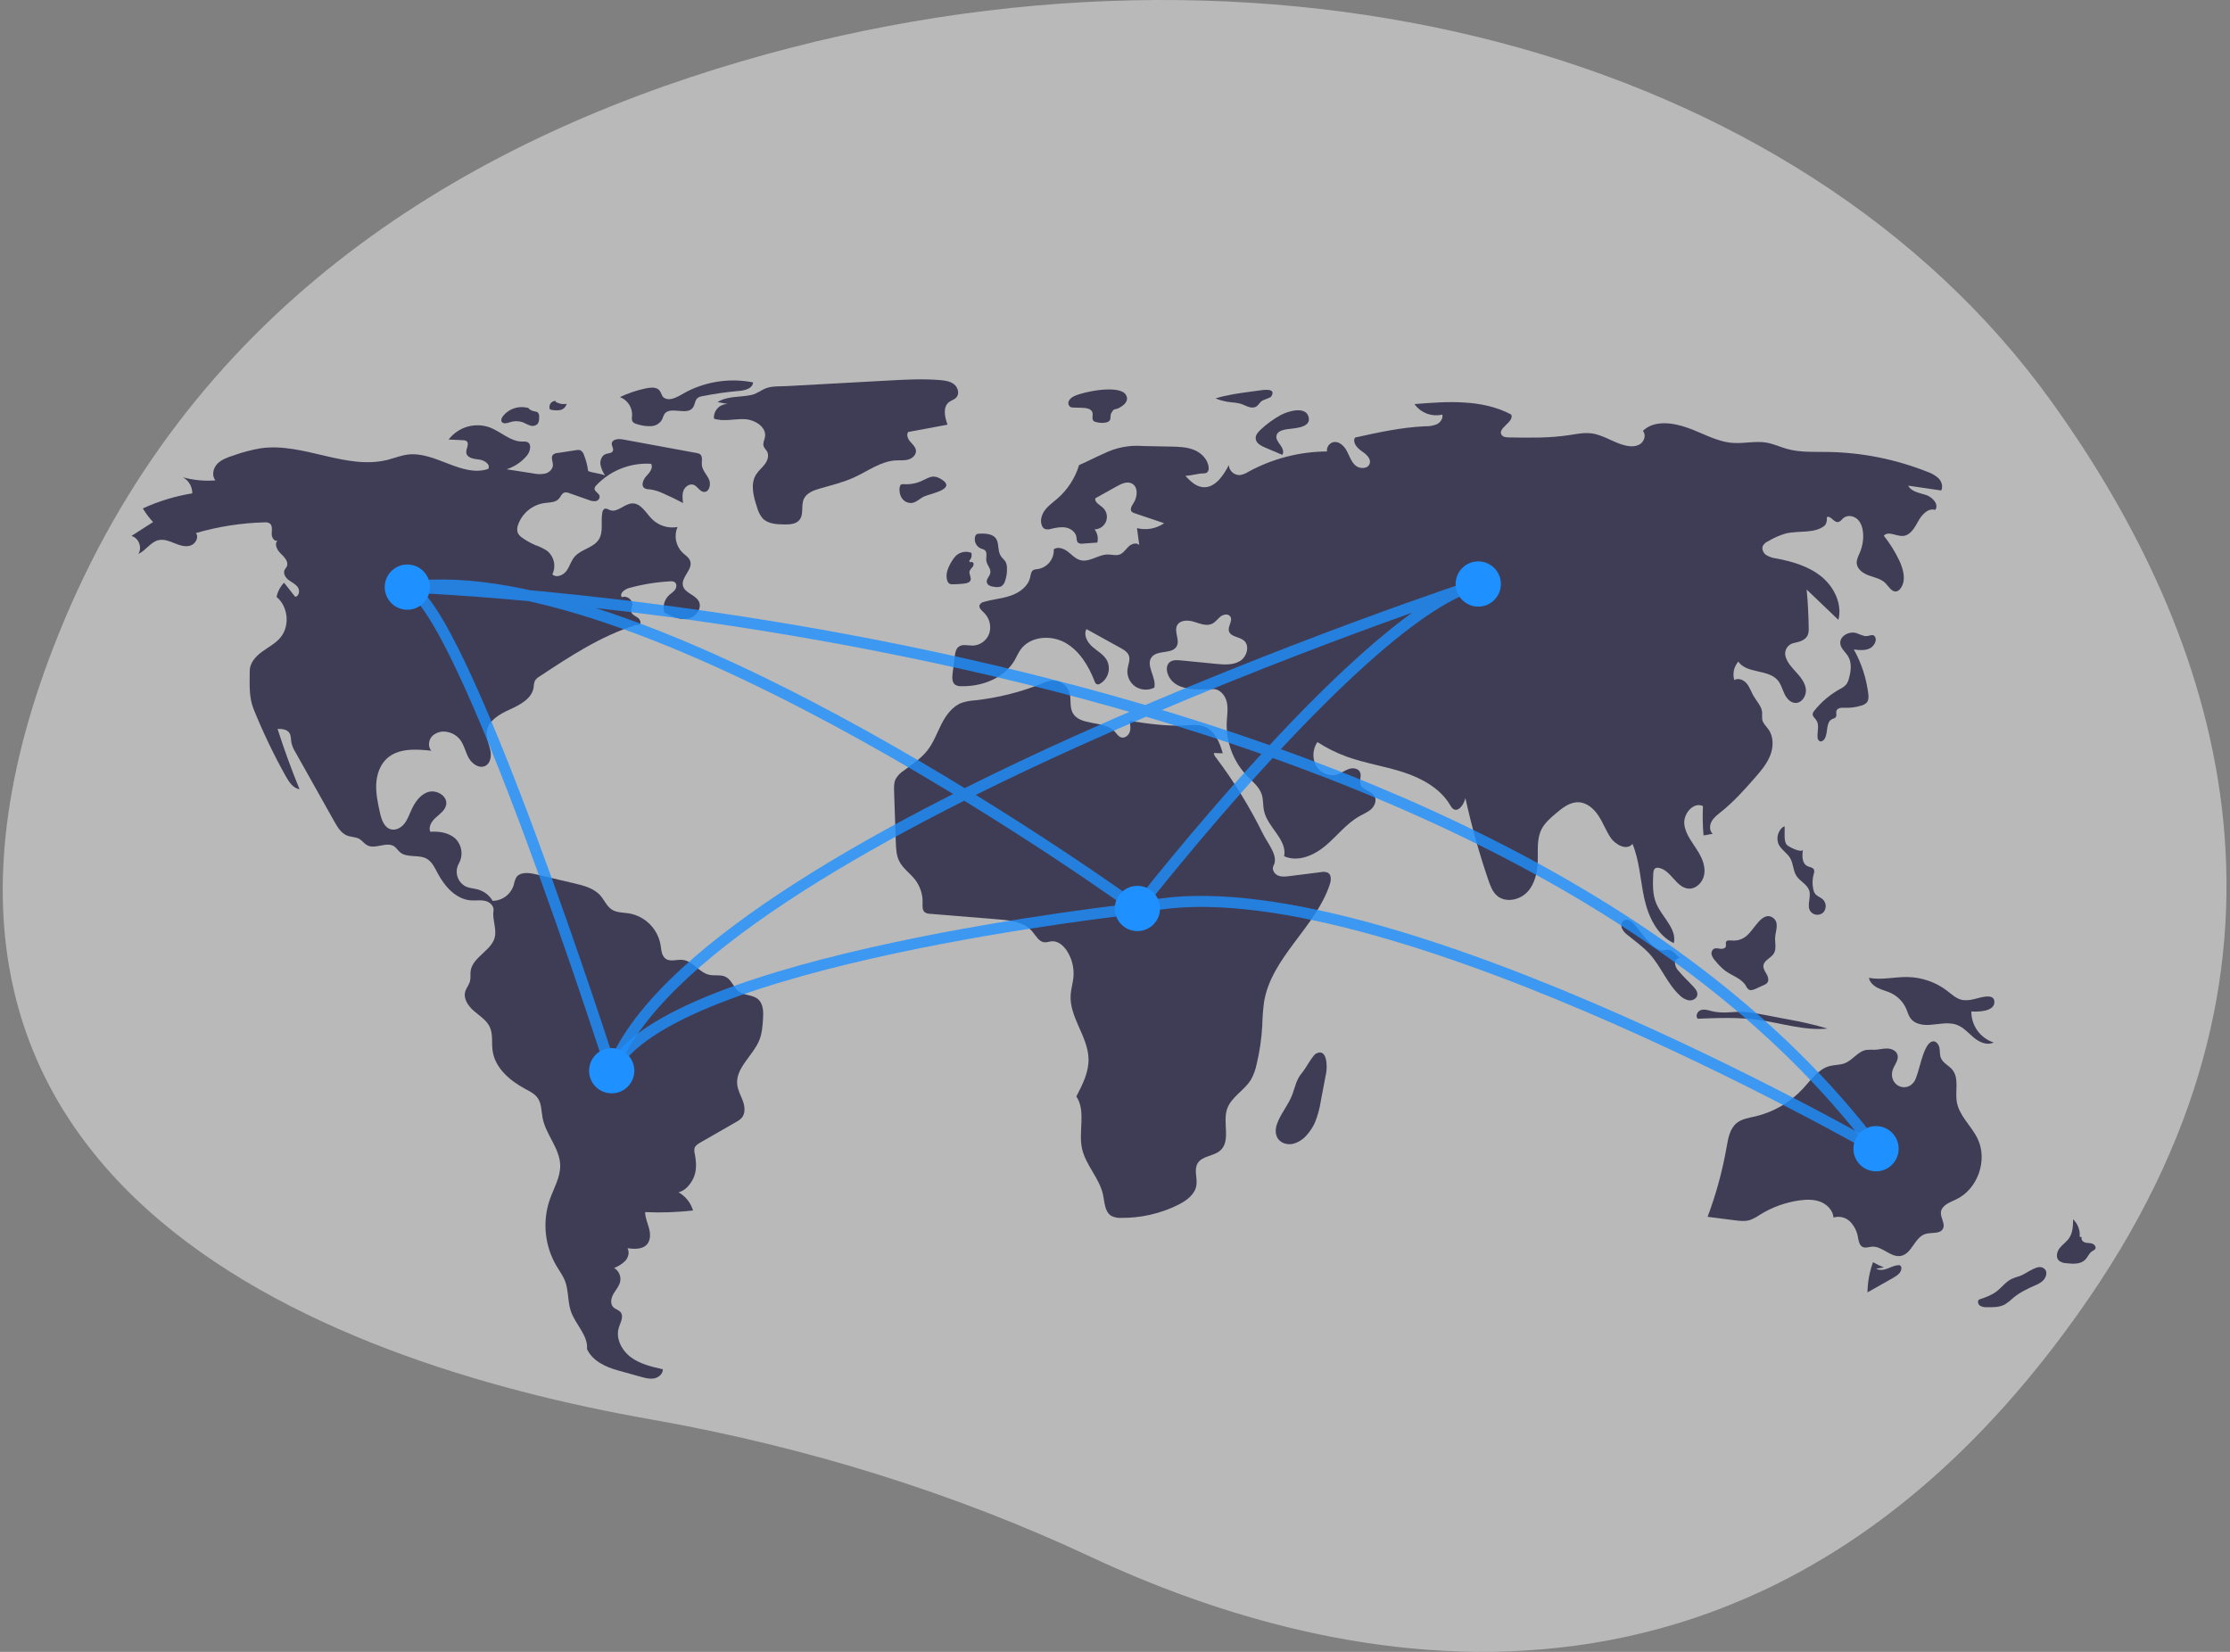 <svg width="405" height="300" viewBox="0 0 405 300" fill="none" xmlns="http://www.w3.org/2000/svg">
<rect x="0" y="0" width="405" height="300" fill="#808080" stroke="none"/>
<g clip-path="url(#clip0)">
<path d="M372.569 72.924C326.73 9.138 229.899 -16.736 134.668 11.131C84.323 25.863 35.78 55.383 11.724 112.541C-31.28 214.717 59.012 247.35 118.052 257.751C146.601 262.78 173.489 271.228 198.06 282.729C242.265 303.422 320.51 321.757 379.513 235.564C422.278 173.09 403.101 115.412 372.569 72.924Z" fill="#F2F2F2" fill-opacity="0.5"/>
<path d="M106.813 85.544C106.685 84.53 106.425 83.537 106.042 82.59C105.993 82.411 105.907 82.244 105.79 82.1C105.673 81.956 105.527 81.838 105.362 81.753C105.141 81.696 104.91 81.693 104.687 81.746L101.225 82.275C100.935 82.289 100.658 82.396 100.435 82.582C99.984 83.057 100.428 83.82 100.414 84.475C100.399 85.21 99.745 85.808 99.036 86.005C98.313 86.151 97.566 86.142 96.846 85.978L92.005 85.226C93.431 84.77 94.7 83.923 95.668 82.781C96.305 82.027 96.644 80.618 95.723 80.26C95.449 80.185 95.164 80.162 94.882 80.193C92.688 80.21 90.962 78.378 88.909 77.607C87.594 77.145 86.168 77.111 84.833 77.509C83.498 77.907 82.323 78.716 81.476 79.823L84.055 79.947C84.297 79.934 84.538 79.998 84.742 80.13C85.307 80.595 84.604 81.487 84.684 82.214C84.787 83.159 86.042 83.36 86.987 83.456C87.933 83.551 89.133 84.32 88.678 85.154C83.925 86.791 79.088 81.954 74.097 82.549C72.834 82.7 71.641 83.197 70.407 83.509C62.873 85.415 55.083 80.329 47.386 81.406C45.675 81.698 43.993 82.141 42.361 82.731C41.313 83.075 40.221 83.447 39.46 84.245C38.699 85.042 38.409 86.406 39.13 87.241C37.142 87.404 35.142 87.214 33.221 86.679C33.74 86.968 34.172 87.391 34.472 87.904C34.771 88.418 34.927 89.002 34.923 89.597C31.819 90.103 28.798 91.024 25.941 92.335C26.474 93.222 27.097 94.052 27.8 94.812L23.871 97.336C25.198 97.67 25.885 99.48 25.113 100.61C26.489 99.998 27.342 98.414 28.814 98.093C29.778 97.883 30.759 98.277 31.673 98.648C32.588 99.018 33.593 99.377 34.54 99.099C35.487 98.821 36.185 97.594 35.584 96.811C39.631 95.631 43.813 94.977 48.027 94.867C48.352 94.826 48.682 94.889 48.97 95.046C49.518 95.427 49.374 96.249 49.344 96.916C49.315 97.583 49.835 98.46 50.431 98.159C49.73 98.767 50.329 99.912 51.002 100.552C51.675 101.191 52.486 102.074 52.074 102.906C51.967 103.123 51.784 103.297 51.681 103.516C51.375 104.162 51.86 104.916 52.432 105.346C53.004 105.775 53.705 106.075 54.102 106.67C54.499 107.265 54.319 108.306 53.608 108.389L51.589 105.825C50.899 106.541 50.426 107.437 50.225 108.41C52.366 110.16 52.688 113.723 50.896 115.829C49.98 116.905 48.677 117.559 47.54 118.398C46.403 119.238 45.351 120.433 45.354 121.846C45.359 124.288 45.16 126.556 46.075 128.82C47.762 132.994 49.709 137.058 51.907 140.987C52.483 142.019 53.229 143.15 54.398 143.328C52.921 139.732 51.591 136.08 50.409 132.372C51.179 132.375 52.069 132.436 52.52 133.06C52.894 133.577 52.814 134.279 52.93 134.906C53.078 135.513 53.324 136.093 53.659 136.62L60.713 149.185C61.297 150.227 61.968 151.345 63.086 151.766C63.8 152.036 64.627 151.985 65.284 152.374C65.8 152.678 66.147 153.218 66.673 153.505C68.158 154.315 70.225 152.761 71.613 153.729C72.01 154.005 72.263 154.445 72.629 154.762C73.911 155.872 76.015 155.129 77.496 155.958C78.45 156.492 78.944 157.56 79.453 158.527C80.728 160.951 82.791 163.326 85.523 163.519C86.381 163.58 87.257 163.417 88.096 163.608C88.935 163.799 89.761 164.531 89.626 165.381C89.395 166.838 90.115 168.433 89.922 169.895C89.57 172.558 85.792 173.729 85.467 176.396C85.396 176.98 85.507 177.582 85.368 178.154C85.198 178.854 84.672 179.425 84.485 180.121C84.131 181.441 85.076 182.754 86.115 183.642C87.153 184.529 88.392 185.295 88.96 186.537C89.56 187.851 89.265 189.383 89.46 190.813C89.886 193.937 92.584 196.253 95.361 197.746C96.207 198.201 97.115 198.641 97.663 199.43C98.378 200.46 98.306 201.818 98.545 203.049C99.129 206.063 101.667 208.547 101.739 211.617C101.79 213.798 100.577 215.778 99.853 217.836C99.174 219.809 98.928 221.904 99.132 223.98C99.337 226.056 99.987 228.064 101.037 229.866C101.579 230.781 102.228 231.643 102.611 232.636C103.295 234.406 103.073 236.418 103.704 238.208C104.538 240.575 106.829 242.53 106.61 245.029C107.65 247.19 109.948 248.251 112.258 248.894L116.398 250.047C117.191 250.267 118.019 250.49 118.826 250.33C119.633 250.17 120.404 249.5 120.383 248.677C118.353 248.219 116.257 247.733 114.584 246.495C112.91 245.258 111.764 243.055 112.399 241.073C112.693 240.154 113.319 239.093 112.724 238.333C112.383 237.899 111.759 237.785 111.375 237.388C110.775 236.769 110.981 235.73 111.412 234.984C111.844 234.238 112.467 233.571 112.641 232.727C112.729 232.255 112.67 231.767 112.473 231.329C112.275 230.891 111.949 230.524 111.537 230.277C112.305 229.987 113.003 229.539 113.586 228.962C114.125 228.346 114.374 227.398 113.95 226.698C115.209 226.858 116.695 226.936 117.522 225.973C118.182 225.204 118.136 224.054 117.875 223.075C117.615 222.096 117.174 221.145 117.16 220.132C120.064 220.269 122.975 220.17 125.863 219.836C125.445 218.43 124.496 217.241 123.217 216.523C124.525 216.302 125.716 214.736 126.13 213.475C126.543 212.214 126.438 210.841 126.182 209.54C126.084 209.204 126.071 208.85 126.143 208.509C126.29 208.039 126.751 207.753 127.178 207.508L133.67 203.779C134.058 203.585 134.409 203.326 134.709 203.013C135.389 202.214 135.288 201.008 134.94 200.018C134.591 199.028 134.034 198.097 133.899 197.057C133.498 193.944 136.83 191.711 137.954 188.781C138.396 187.631 138.486 186.382 138.571 185.153C138.663 183.833 138.669 182.301 137.656 181.45C136.685 180.635 135.168 180.817 134.151 180.059C133.22 179.364 132.898 178.014 131.88 177.452C130.956 176.942 129.797 177.267 128.769 177.027C126.959 176.605 125.819 174.518 123.971 174.325C122.928 174.216 121.747 174.726 120.892 174.119C120.139 173.583 120.109 172.507 119.965 171.595C119.714 170.176 119.034 168.868 118.017 167.848C117 166.827 115.694 166.143 114.276 165.887C113.201 165.714 112.03 165.78 111.115 165.189C110.189 164.59 109.764 163.47 109.036 162.641C107.863 161.306 106.016 160.831 104.286 160.424L97.247 158.77C95.998 158.476 94.387 158.32 93.717 159.415C93.518 159.831 93.378 160.273 93.299 160.728C93.048 161.551 92.542 162.273 91.855 162.79C91.168 163.307 90.334 163.593 89.474 163.607C88.884 162.601 87.928 161.862 86.806 161.543C86.092 161.344 85.329 161.322 84.648 161.03C84.277 160.849 83.947 160.594 83.678 160.281C83.409 159.968 83.207 159.604 83.084 159.21C82.961 158.816 82.919 158.402 82.962 157.991C83.005 157.581 83.131 157.184 83.332 156.824C83.738 156.101 83.895 155.265 83.778 154.445C83.662 153.624 83.278 152.865 82.687 152.284C81.49 151.21 79.759 150.95 78.154 151.058C77.734 150.14 78.436 149.106 79.194 148.439C79.951 147.772 80.871 147.117 81.036 146.122C81.295 144.556 79.298 143.367 77.781 143.834C76.264 144.301 75.296 145.774 74.656 147.226C74.288 148.059 73.976 148.937 73.397 149.64C72.818 150.342 71.885 150.845 71.003 150.62C69.754 150.301 69.272 148.817 68.995 147.558C68.624 145.868 68.251 144.155 68.329 142.427C68.407 140.7 68.989 138.925 70.263 137.756C72.34 135.85 75.525 136.036 78.327 136.34C77.665 135.595 77.828 134.338 78.537 133.636C78.91 133.303 79.36 133.067 79.846 132.948C80.331 132.829 80.839 132.83 81.324 132.951C82.168 133.126 82.929 133.581 83.484 134.242C84.28 135.213 84.506 136.523 85.108 137.625C85.71 138.727 87.063 139.667 88.171 139.076C89.128 138.565 89.28 137.239 89.041 136.181C88.803 135.123 88.298 134.094 88.384 133.013C88.549 130.95 90.687 129.708 92.574 128.859C94.461 128.009 96.621 126.867 96.92 124.819C96.93 124.418 97.006 124.021 97.144 123.645C97.353 123.312 97.644 123.039 97.989 122.85C103.496 119.211 109.095 115.527 115.389 113.539C115.717 113.435 115.755 113.55 116.089 113.469C116.556 113.199 116.246 112.452 115.798 112.151C115.351 111.851 114.752 111.62 114.639 111.093C114.555 110.705 114.783 110.324 114.843 109.932C114.989 108.969 113.836 108.079 112.941 108.464C112.435 107.795 113.436 107.017 114.245 106.794C116.674 106.125 119.167 105.718 121.683 105.579C121.973 105.533 122.271 105.583 122.529 105.723C122.952 106.015 122.898 106.687 122.598 107.104C122.299 107.522 121.833 107.784 121.46 108.138C121.052 108.535 120.762 109.037 120.619 109.588C120.477 110.139 120.489 110.718 120.654 111.263C121.967 111.931 123.395 112.619 124.85 112.384C126.304 112.148 127.595 110.514 126.911 109.209C126.275 107.993 124.362 107.719 124.034 106.387C123.648 104.827 125.856 103.44 125.359 101.913C125.141 101.244 124.474 100.85 123.963 100.367C123.358 99.775 122.947 99.013 122.783 98.183C122.62 97.353 122.711 96.493 123.045 95.715C122.211 95.862 121.355 95.806 120.547 95.554C119.739 95.301 119.004 94.858 118.403 94.263C117.293 93.142 116.407 91.375 114.83 91.425C113.384 91.471 112.138 93.159 110.785 92.644C110.452 92.517 110.101 92.259 109.779 92.41C109.673 92.479 109.584 92.571 109.519 92.679C109.454 92.787 109.415 92.908 109.403 93.033C109.06 94.677 109.651 96.55 108.755 97.97C107.78 99.515 105.526 99.73 104.344 101.123C103.702 101.88 103.454 102.899 102.864 103.697C102.274 104.495 101.023 105.002 100.315 104.307C100.663 103.592 100.758 102.78 100.585 102.004C100.411 101.228 99.98 100.534 99.361 100.035C98.704 99.606 97.996 99.262 97.253 99.01C96.423 98.658 95.633 98.218 94.898 97.697C94.53 97.475 94.23 97.155 94.034 96.772C93.878 96.293 93.899 95.774 94.093 95.309C94.451 94.281 95.085 93.369 95.923 92.674C96.762 91.979 97.775 91.526 98.853 91.364C99.795 91.236 100.891 91.281 101.515 90.563C101.845 90.183 102.018 89.609 102.497 89.455C102.803 89.393 103.121 89.432 103.403 89.566L106.92 90.804C107.312 90.981 107.744 91.053 108.173 91.011C108.385 90.983 108.579 90.875 108.715 90.709C108.851 90.544 108.92 90.333 108.907 90.119C108.795 89.535 107.896 89.254 107.978 88.665C108.024 88.475 108.126 88.302 108.272 88.171C109.541 86.82 111.093 85.766 112.817 85.086C114.541 84.405 116.394 84.114 118.244 84.233C118.688 84.962 117.986 85.825 117.402 86.447C116.818 87.07 116.348 88.182 117.055 88.661C117.344 88.808 117.666 88.881 117.991 88.872C118.857 88.989 119.698 89.244 120.483 89.628C121.699 90.156 122.89 90.735 124.059 91.363C123.956 90.593 123.857 89.781 124.149 89.061C124.441 88.34 125.271 87.775 125.996 88.056C126.695 88.326 127.053 89.251 127.798 89.336C128.791 89.449 129.182 87.982 128.768 87.073C128.353 86.164 127.532 85.403 127.463 84.406C127.417 83.733 127.673 82.899 127.136 82.491C126.945 82.369 126.728 82.293 126.502 82.269L113.086 79.8C112.29 79.654 111.139 79.766 111.103 80.575C111.084 81.027 111.487 81.474 111.308 81.889C111.118 82.333 110.491 82.292 110.035 82.449C109.327 82.692 108.971 83.533 109.039 84.279C109.164 85.02 109.451 85.724 109.88 86.341C109.007 85.976 107.686 85.909 106.813 85.544Z" fill="#3F3D56"/>
<path d="M96.109 74.156C95.263 73.876 94.351 73.863 93.498 74.118C92.644 74.374 91.89 74.886 91.337 75.585C91.116 75.876 90.93 76.277 91.115 76.591C91.38 77.043 92.056 76.865 92.554 76.703C93.286 76.442 94.083 76.423 94.827 76.649C95.294 76.809 95.713 77.093 96.182 77.248C96.411 77.343 96.661 77.375 96.907 77.339C97.152 77.303 97.383 77.201 97.575 77.044C97.897 76.716 97.917 76.204 97.918 75.744C97.94 75.59 97.928 75.433 97.882 75.284C97.835 75.135 97.757 74.999 97.651 74.884C97.463 74.775 97.252 74.713 97.035 74.702C96.549 74.612 96.109 74.355 95.793 73.976" fill="#3F3D56"/>
<path d="M100.946 72.809C100.757 72.799 100.568 72.837 100.398 72.921C100.228 73.004 100.082 73.131 99.975 73.287C99.868 73.443 99.802 73.625 99.785 73.813C99.768 74.002 99.8 74.192 99.878 74.365C100.459 74.524 101.067 74.563 101.664 74.482C101.962 74.435 102.239 74.302 102.461 74.098C102.683 73.895 102.84 73.63 102.912 73.337C102.209 73.465 101.484 73.326 100.877 72.949" fill="#3F3D56"/>
<path d="M117.176 70.559C115.594 70.896 114.056 71.418 112.596 72.115C113.285 72.38 113.87 72.858 114.265 73.481C114.661 74.103 114.846 74.836 114.794 75.571C114.732 75.853 114.739 76.147 114.815 76.426C114.983 76.833 115.47 76.986 115.899 77.091C116.669 77.325 117.473 77.428 118.277 77.394C118.679 77.373 119.069 77.252 119.413 77.042C119.757 76.832 120.043 76.54 120.245 76.192C120.361 75.861 120.498 75.538 120.654 75.224C121.681 73.66 124.732 75.551 125.835 74.04C126.223 73.507 126.188 72.705 126.694 72.283C126.956 72.1 127.26 71.984 127.578 71.946C129.795 71.506 132.035 71.187 134.288 70.991C135.355 70.898 136.746 70.515 136.755 69.443C132.735 68.654 128.567 69.215 124.899 71.038C123.577 71.7 121.829 73.093 120.556 72.215C120.079 71.887 120.103 71.002 119.447 70.632C118.776 70.254 117.888 70.408 117.176 70.559Z" fill="#3F3D56"/>
<path d="M130.322 73.018L132.209 73.38C131.862 73.365 131.515 73.424 131.192 73.553C130.87 73.682 130.578 73.879 130.337 74.13C130.096 74.38 129.912 74.68 129.796 75.007C129.68 75.335 129.635 75.684 129.665 76.03C131.432 76.621 133.358 76.046 135.22 76.125C137.081 76.203 139.247 77.533 138.929 79.369C138.833 79.924 138.512 80.478 138.679 81.016C138.796 81.394 139.129 81.661 139.316 82.008C139.707 82.732 139.395 83.648 138.901 84.306C138.407 84.964 137.743 85.489 137.309 86.188C136.231 87.927 136.844 90.175 137.486 92.118C137.672 92.852 138.015 93.537 138.491 94.126C139.443 95.138 140.994 95.226 142.383 95.246C143.394 95.261 144.552 95.211 145.192 94.428C146.026 93.405 145.443 91.809 145.992 90.609C146.491 89.519 147.763 89.051 148.915 88.72C151.026 88.112 153.177 87.596 155.172 86.678C157.65 85.538 159.966 83.762 162.689 83.615C163.453 83.574 164.236 83.664 164.972 83.455C165.708 83.246 166.407 82.609 166.352 81.846C166.304 81.194 165.752 80.715 165.321 80.224C164.89 79.732 164.552 78.976 164.948 78.456L172.086 77.123C171.58 75.744 171.186 73.928 172.349 73.03C172.768 72.706 173.33 72.577 173.687 72.185C174.296 71.518 173.99 70.369 173.287 69.801C172.584 69.234 171.634 69.102 170.734 69.027C167.604 68.767 164.456 68.939 161.32 69.111C155.189 69.447 149.059 69.783 142.929 70.119C141.695 70.186 140.27 70.083 139.138 70.504C138.18 70.861 137.498 71.515 136.402 71.745C134.379 72.169 132.153 71.882 130.322 73.018Z" fill="#3F3D56"/>
<path d="M164.127 87.933C163.935 87.903 163.738 87.947 163.578 88.058C163.472 88.174 163.409 88.324 163.399 88.481C163.277 89.176 163.422 89.891 163.805 90.483C164 90.774 164.27 91.007 164.585 91.158C164.901 91.309 165.251 91.373 165.6 91.344C166.449 91.235 167.075 90.51 167.857 90.156C169.061 89.612 174.173 88.763 170.637 86.852C169.418 86.194 168.63 86.775 167.669 87.209C166.576 87.768 165.352 88.018 164.127 87.933Z" fill="#3F3D56"/>
<path d="M195.105 71.939C194.692 72.108 194.347 72.409 194.123 72.794C194.019 72.99 193.995 73.218 194.056 73.431C194.116 73.644 194.256 73.826 194.446 73.939C194.6 73.995 194.764 74.021 194.928 74.016L196.607 74.066C197.321 74.087 198.212 74.239 198.403 74.926C198.546 75.437 198.227 76.093 198.612 76.458C198.776 76.585 198.975 76.663 199.183 76.68C199.736 76.823 200.314 76.841 200.875 76.735C202.097 76.407 201.455 75.662 201.839 74.998C202.428 73.982 202.326 74.597 203.364 74.014C204.13 73.584 205.12 72.804 204.48 71.708C203.368 69.802 196.746 71.12 195.105 71.939Z" fill="#3F3D56"/>
<path d="M228.249 70.981L227.274 71.111C225.075 71.404 222.864 71.701 220.746 72.361C221.663 72.723 222.624 72.959 223.605 73.062C224.145 73.089 224.681 73.165 225.206 73.29C226.142 73.569 227.084 74.288 227.988 73.919C228.548 73.691 228.731 73.107 229.195 72.798C229.516 72.585 230.731 72.239 230.867 72.024C231.966 70.282 229.093 70.868 228.249 70.981Z" fill="#3F3D56"/>
<path d="M232.531 75.413C231.228 76.141 230.02 77.026 228.932 78.048C228.474 78.478 228.006 79.014 228.048 79.641C228.103 80.475 228.991 80.959 229.761 81.285L232.878 82.605C233.256 82.072 232.91 81.336 232.519 80.812C232.128 80.288 231.664 79.682 231.837 79.052C232.034 78.333 232.911 78.088 233.646 77.964C234.844 77.762 238.076 77.778 237.688 75.847C237.23 73.572 233.733 74.74 232.531 75.413Z" fill="#3F3D56"/>
<path d="M231.904 204.175C231.607 205.034 231.579 206.046 232.092 206.796C232.668 207.638 233.821 207.952 234.818 207.738C235.811 207.474 236.697 206.905 237.349 206.111C237.946 205.446 238.437 204.693 238.805 203.878C239.319 202.609 239.681 201.284 239.884 199.93L240.852 194.849C241.068 193.713 241.06 190.231 238.972 191.366C238.402 191.675 237.082 194.122 236.484 194.816C235.407 196.067 235.265 197.28 234.698 198.795C233.988 200.693 232.56 202.274 231.904 204.175Z" fill="#3F3D56"/>
<path d="M342.149 230.178C341.466 229.912 340.803 229.596 340.166 229.234C339.527 230.992 339.187 232.844 339.16 234.714L343.834 232.07C344.537 231.672 345.334 231.119 345.319 230.311C345.325 230.211 345.305 230.112 345.259 230.023C345.214 229.934 345.145 229.859 345.06 229.805C344.957 229.764 344.844 229.75 344.733 229.767C344.04 229.825 343.408 230.166 342.754 230.403C342.1 230.64 341.336 230.765 340.736 230.413" fill="#3F3D56"/>
<path d="M366.804 231.749C366.291 231.888 365.79 232.068 365.305 232.286C364.232 232.832 363.503 233.869 362.538 234.587C361.614 235.275 360.502 235.653 359.411 236.02C359.09 236.304 359.237 236.875 359.586 237.125C359.961 237.338 360.39 237.434 360.82 237.402C361.954 237.427 363.149 237.438 364.142 236.89C364.702 236.527 365.225 236.112 365.706 235.649C366.867 234.68 368.262 234.041 369.642 233.423C370.144 233.234 370.609 232.956 371.014 232.603C371.881 231.748 371.942 230.43 370.692 230.139C369.681 229.904 367.766 231.437 366.804 231.749Z" fill="#3F3D56"/>
<path d="M377.697 224.633C377.753 224.045 377.675 223.452 377.469 222.898C377.262 222.345 376.932 221.846 376.504 221.438C376.492 222.615 376.456 223.868 375.794 224.841C375.323 225.534 374.583 226.003 374.067 226.663C373.55 227.323 373.321 228.37 373.927 228.949C374.314 229.244 374.786 229.406 375.273 229.413C376.479 229.555 377.875 229.634 378.721 228.762C379.182 228.287 379.407 227.582 379.97 227.233C380.18 227.145 380.367 227.011 380.518 226.841C380.751 226.471 380.381 225.984 379.965 225.851C379.549 225.717 379.091 225.78 378.673 225.654C378.255 225.527 377.872 225.057 378.086 224.677" fill="#3F3D56"/>
<path d="M358.336 181.496C357.704 181.65 357.048 181.689 356.402 181.61C355.328 181.413 354.492 180.604 353.625 179.94C351.565 178.371 349.06 177.496 346.47 177.44C344.115 177.396 341.737 178.034 339.424 177.589C339.575 178.429 340.294 179.06 341.062 179.435C341.829 179.809 342.676 179.998 343.448 180.365C344.683 180.959 345.663 181.978 346.207 183.236C346.456 183.816 346.612 184.447 346.988 184.953C347.757 185.988 349.215 186.215 350.502 186.13C352.179 186.02 353.931 185.538 355.491 186.163C356.685 186.641 357.54 187.686 358.536 188.498C359.533 189.31 360.937 189.913 362.082 189.327C360.893 188.942 359.858 188.188 359.128 187.173C358.399 186.158 358.013 184.937 358.026 183.688C359.149 183.791 362.382 183.751 362.208 181.844C362.06 180.227 359.3 181.322 358.336 181.496Z" fill="#3F3D56"/>
<path d="M343.651 194.649C343.85 193.555 344.94 192.59 344.601 191.532C344.366 190.8 343.518 190.439 342.749 190.421C341.981 190.403 341.226 190.632 340.458 190.653C339.958 190.627 339.457 190.634 338.958 190.675C337.433 190.925 336.493 192.524 335.056 193.092C334.182 193.437 333.201 193.371 332.292 193.61C330.229 194.153 328.924 196.102 327.482 197.674C325.152 200.202 322.116 201.972 318.769 202.755C317.596 203.026 316.335 203.2 315.403 203.962C314.168 204.971 313.864 206.7 313.589 208.271C312.83 212.608 311.671 216.865 310.125 220.988L315.023 221.614C315.955 221.733 316.919 221.849 317.817 221.573C318.469 221.327 319.086 220.998 319.654 220.594C321.836 219.24 324.278 218.359 326.821 218.007C328.104 217.831 329.449 217.799 330.653 218.276C331.856 218.753 332.889 219.834 332.99 221.125C333.51 220.963 334.065 220.945 334.595 221.074C335.125 221.203 335.609 221.473 335.997 221.856C336.765 222.638 337.267 223.64 337.433 224.723C337.562 225.393 337.692 226.196 338.313 226.477C338.821 226.706 339.403 226.459 339.958 226.415C341.841 226.264 343.404 228.46 345.255 228.082C347.24 227.676 347.727 224.703 349.664 224.108C350.776 223.766 352.336 224.181 352.869 223.147C353.339 222.235 352.402 221.182 352.498 220.161C352.617 218.904 354.101 218.37 355.244 217.834C359.186 215.984 361.056 210.679 359.146 206.766C358.014 204.447 355.788 202.622 355.376 200.076C355.06 198.116 355.832 195.831 354.583 194.289C353.948 193.504 352.871 193.071 352.493 192.135C352.255 191.545 352.351 190.877 352.223 190.254C352.095 189.632 351.552 188.98 350.937 189.142C349.152 189.61 348.583 195.123 347.627 196.462C346.175 198.498 343.194 197.157 343.651 194.649Z" fill="#3F3D56"/>
<path d="M310.667 183.579C310.057 183.408 309.391 183.24 308.807 183.484C308.222 183.728 307.881 184.586 308.35 185.012C312.019 184.869 315.71 184.727 319.348 185.225C323.539 185.799 327.687 187.221 331.896 186.803C329.492 186.094 327.047 185.526 324.576 185.104L320.455 184.317C319.349 184.086 318.232 183.913 317.109 183.8C314.758 183.606 312.978 184.227 310.667 183.579Z" fill="#3F3D56"/>
<path d="M314.34 170.801C314.035 170.776 313.658 170.754 313.5 171.016C313.35 171.266 313.522 171.597 313.441 171.877C313.33 172.261 312.828 172.358 312.433 172.306C312.037 172.254 311.61 172.129 311.259 172.32C311.082 172.441 310.948 172.617 310.879 172.821C310.809 173.024 310.808 173.245 310.875 173.45C311.018 173.856 311.25 174.225 311.553 174.531C312.071 175.184 312.662 175.776 313.313 176.297C314.574 177.227 316.282 177.676 317.076 179.027C317.189 179.289 317.361 179.521 317.579 179.703C317.96 179.945 318.458 179.761 318.868 179.574L320.307 178.916C320.566 178.823 320.798 178.666 320.98 178.459C321.308 178.013 321.106 177.379 320.831 176.898C320.555 176.417 320.201 175.92 320.261 175.369C320.366 174.387 321.629 174.011 322.148 173.171C322.672 172.324 322.331 171.232 322.392 170.238C322.462 169.076 323.193 167.563 322.017 166.695C321.019 165.957 320.064 166.639 319.347 167.454C317.835 169.172 317.119 171.034 314.34 170.801Z" fill="#3F3D56"/>
<path d="M323.074 153.432C323.565 154.373 324.589 154.934 325.125 155.85C325.705 156.843 325.639 158.126 326.269 159.088C326.915 160.075 328.216 160.6 328.578 161.723C328.974 162.949 328.076 164.439 328.792 165.51C328.925 165.685 329.094 165.831 329.286 165.937C329.479 166.044 329.692 166.109 329.911 166.13C330.13 166.15 330.351 166.124 330.56 166.054C330.769 165.985 330.961 165.872 331.124 165.724C331.426 165.396 331.587 164.962 331.574 164.517C331.561 164.071 331.374 163.648 331.054 163.338C330.63 162.951 330.021 162.784 329.668 162.333C329.483 162.073 329.361 161.774 329.309 161.459C329.116 160.551 329.147 159.61 329.399 158.717C329.493 158.49 329.517 158.24 329.468 157.999C329.308 157.536 328.681 157.504 328.242 157.289C327.242 156.801 327.267 155.391 327.441 154.293C327.325 155.024 324.721 153.78 324.448 153.366C323.906 152.543 324.201 150.956 324.094 150.047C322.924 150.611 322.473 152.282 323.074 153.432Z" fill="#3F3D56"/>
<path d="M296.837 167.904C296.356 167.366 295.632 166.803 294.988 167.127C294.496 167.375 294.361 168.055 294.553 168.571C294.788 169.072 295.15 169.503 295.602 169.821C296.945 170.929 298.391 171.928 299.563 173.216C301.659 175.52 302.77 178.629 305.05 180.752C305.509 181.244 306.116 181.572 306.778 181.687C307.443 181.749 308.189 181.323 308.265 180.661C308.328 180.115 307.947 179.626 307.575 179.221C306.69 178.258 305.72 177.371 304.884 176.364C304.497 175.978 304.255 175.471 304.196 174.927C304.191 174.385 304.686 173.818 305.211 173.952C304.572 173.789 304.098 172.725 303.161 172.525C302.377 172.358 302.188 172.843 301.256 172.443C299.477 171.68 298.082 169.298 296.837 167.904Z" fill="#3F3D56"/>
<path d="M338.621 115.508C338.111 115.357 337.61 115.177 337.119 114.972C335.799 114.575 334.052 115.546 334.228 116.913C334.345 117.821 335.19 118.434 335.657 119.222C336.349 120.39 336.165 121.873 335.801 123.181C335.712 123.586 335.542 123.969 335.301 124.308C334.965 124.665 334.564 124.954 334.118 125.159C332.335 126.159 330.763 127.495 329.488 129.093C329.349 129.24 329.253 129.422 329.208 129.62C329.145 130.081 329.609 130.418 329.872 130.803C330.454 131.658 330.033 132.809 330.091 133.842C330.082 133.988 330.11 134.134 330.174 134.266C330.237 134.398 330.333 134.512 330.453 134.596C330.804 134.775 331.22 134.471 331.411 134.127C332.042 132.982 331.566 131.145 332.752 130.593C332.976 130.488 333.248 130.444 333.397 130.247C333.635 129.935 333.406 129.472 333.526 129.099C333.706 128.538 334.473 128.513 335.062 128.538C336.076 128.58 337.089 128.445 338.056 128.139C338.436 128.049 338.78 127.849 339.048 127.565C339.402 127.123 339.371 126.494 339.3 125.932C338.945 123.129 338.057 120.421 336.684 117.952C337.725 118.085 338.858 118.2 339.757 117.657C340.26 117.353 340.863 116.445 340.613 115.826C340.219 114.849 339.506 115.672 338.621 115.508Z" fill="#3F3D56"/>
<path d="M205.149 130.922C205.274 131.591 205.396 132.294 205.177 132.938C204.958 133.581 204.269 134.119 203.619 133.922C203.114 133.769 202.822 133.261 202.464 132.874C200.47 130.722 195.972 131.968 194.741 129.305C194.238 128.218 194.579 126.916 194.237 125.769C194.02 125.106 193.59 124.534 193.013 124.142C192.436 123.75 191.746 123.561 191.05 123.604C190.415 123.696 189.797 123.88 189.215 124.152C185.322 125.711 181.234 126.734 177.064 127.191C176.272 127.239 175.488 127.382 174.729 127.616C173.017 128.236 171.847 129.824 171.015 131.443C170.182 133.063 169.568 134.816 168.452 136.255C167.279 137.768 165.635 138.827 164.102 139.972C163.511 140.353 163.019 140.868 162.667 141.476C162.334 142.159 162.353 142.952 162.379 143.711L162.692 152.925C162.732 154.11 162.783 155.338 163.313 156.398C163.976 157.723 165.284 158.59 166.192 159.76C167.118 160.963 167.601 162.448 167.558 163.965C167.539 164.575 167.478 165.297 167.953 165.68C168.242 165.867 168.58 165.964 168.925 165.959L181.389 166.979C183.581 167.159 186.011 167.454 187.442 169.124C188.118 169.912 188.661 171.046 189.695 171.131C190.139 171.167 190.571 170.985 191.015 170.95C192.135 170.861 193.119 171.711 193.74 172.647C194.68 174.075 195.107 175.779 194.95 177.481C194.848 178.549 194.517 179.587 194.445 180.658C194.174 184.731 197.627 188.27 197.694 192.353C197.733 194.754 196.594 196.997 195.482 199.126C197.276 201.843 195.807 205.461 196.521 208.638C197.199 211.651 199.711 214.011 200.338 217.035C200.624 218.42 200.641 220.124 201.862 220.837C202.398 221.098 202.992 221.217 203.587 221.183C207.176 221.225 210.724 220.417 213.941 218.825C215.45 218.076 217.015 216.958 217.279 215.293C217.492 213.95 216.811 212.449 217.504 211.279C218.32 209.901 220.412 210.01 221.614 208.951C223.563 207.232 222.043 203.953 222.833 201.477C223.542 199.251 225.986 198.069 227.197 196.071C227.674 195.212 228.016 194.285 228.212 193.322C228.767 191.021 229.112 188.674 229.244 186.311C229.276 184.875 229.382 183.442 229.561 182.016C230.867 173.903 238.888 168.47 241.492 160.675C241.741 159.931 241.858 158.939 241.196 158.518C240.803 158.331 240.358 158.284 239.935 158.386L234.189 159.111C233.475 159.2 232.719 159.285 232.063 158.988C231.408 158.692 230.938 157.863 231.286 157.233C232.262 155.465 230.254 153.232 229.363 151.42C226.961 146.542 224.101 141.904 220.821 137.568C220.611 137.345 220.48 137.059 220.447 136.755L222.077 136.809C221.527 134.834 220.618 132.672 218.699 131.95C217.618 131.543 216.421 131.683 215.267 131.746C211.962 131.927 208.42 131.428 205.149 130.922Z" fill="#3F3D56"/>
<path d="M215.27 86.411C216.134 87.329 217.103 88.303 218.354 88.463C220.564 88.746 222.153 86.461 223.165 84.476C223.202 84.982 223.436 85.453 223.815 85.79C224.195 86.126 224.691 86.302 225.198 86.278C225.743 86.186 226.264 85.983 226.727 85.68C231.105 83.288 236.009 82.02 240.999 81.991C240.951 81.613 241.045 81.231 241.262 80.918C241.479 80.605 241.805 80.383 242.176 80.296C243.19 80.095 244.104 80.972 244.594 81.883C245.083 82.795 245.388 83.851 246.166 84.533C246.943 85.215 248.448 85.185 248.755 84.197C249.05 83.249 248.063 82.441 247.242 81.882C246.421 81.323 245.556 80.288 246.109 79.463C250.301 78.535 254.519 77.604 258.809 77.419C259.54 77.445 260.267 77.32 260.947 77.051C261.601 76.73 262.121 76.001 261.945 75.294C261.009 75.514 260.029 75.451 259.129 75.111C258.229 74.772 257.451 74.172 256.893 73.389C262.846 72.897 269.176 72.479 274.452 75.28C275.085 76.638 271.858 77.769 272.721 78.995C272.997 79.386 273.548 79.432 274.026 79.44C277.692 79.508 281.379 79.575 285.003 79.022C286.328 78.82 287.666 78.534 288.996 78.698C291.21 78.971 293.105 80.449 295.284 80.931C296.171 81.127 297.165 81.134 297.913 80.618C298.66 80.102 298.982 78.927 298.369 78.257C300.421 76.246 303.826 76.744 306.532 77.707C309.239 78.67 311.803 80.222 314.668 80.437C316.722 80.591 318.805 80.038 320.835 80.389C322.11 80.61 323.298 81.177 324.544 81.526C326.902 82.186 329.396 82.046 331.845 82.078C338.091 82.162 344.269 83.39 350.073 85.7C350.828 85.946 351.52 86.355 352.1 86.897C352.64 87.476 352.915 88.374 352.552 89.078L346.555 88.201C347.12 89.314 348.582 89.503 349.769 89.887C350.956 90.271 352.187 91.582 351.473 92.605C350.187 92.196 349.021 93.482 348.372 94.665C347.722 95.849 346.93 97.266 345.582 97.338C344.375 97.402 342.915 96.374 342.128 97.292C343.215 98.663 344.146 100.152 344.903 101.729C345.681 103.349 346.234 105.389 345.184 106.846C345.018 107.106 344.768 107.301 344.475 107.396C343.617 107.613 343.059 106.564 342.444 105.927C341.668 105.126 340.495 104.899 339.445 104.523C338.395 104.147 337.289 103.407 337.207 102.295C337.156 101.602 337.521 100.959 337.79 100.319C338.243 99.241 338.44 98.073 338.368 96.906C338.31 95.967 338.046 94.991 337.372 94.335C336.698 93.679 335.534 93.471 334.81 94.072C334.472 94.352 334.201 94.8 333.763 94.817C332.988 94.847 332.393 93.496 331.769 93.957C331.842 94.448 331.74 94.95 331.481 95.374C329.621 96.992 326.762 96.307 324.364 96.879C323.223 97.205 322.131 97.682 321.116 98.297C320.737 98.459 320.414 98.731 320.188 99.076C319.889 99.658 320.219 100.403 320.746 100.79C321.306 101.133 321.935 101.348 322.588 101.419C325.512 101.972 328.479 102.83 330.788 104.708C333.097 106.586 334.611 109.691 333.88 112.577L328.113 107.066C328.332 109.38 328.457 111.7 328.486 114.026C328.523 114.481 328.461 114.938 328.303 115.365C327.892 116.273 326.778 116.579 325.801 116.779C325.53 116.831 325.272 116.939 325.046 117.098C324.819 117.256 324.628 117.46 324.486 117.697C324.344 117.934 324.254 118.199 324.221 118.473C324.189 118.748 324.214 119.026 324.297 119.29C324.644 120.421 325.509 121.302 326.301 122.181C327.093 123.059 327.872 124.058 327.976 125.236C328.08 126.414 327.191 127.742 326.011 127.66C325.116 127.598 324.453 126.798 324.071 125.986C323.69 125.175 323.463 124.271 322.89 123.581C321.154 121.495 317.257 122.389 315.703 120.164C315.307 120.613 315.032 121.157 314.905 121.742C314.777 122.328 314.802 122.936 314.976 123.509C315.699 123.057 316.689 123.477 317.232 124.135C317.776 124.793 318.032 125.636 318.458 126.375C319.034 127.372 319.951 128.255 320.031 129.404C320.01 129.838 320.017 130.273 320.053 130.707C320.196 131.402 320.784 131.902 321.191 132.484C322.14 133.837 322.093 135.696 321.482 137.232C320.87 138.767 319.772 140.05 318.683 141.294C316.782 143.467 314.843 145.627 312.589 147.431C311.946 147.946 311.26 148.453 310.86 149.172C310.459 149.892 310.439 150.903 311.054 151.45C310.614 151.472 309.824 151.689 309.384 151.711C309.229 149.944 309.195 148.169 309.283 146.398C307.545 145.564 305.674 147.798 305.898 149.713C306.123 151.628 307.507 153.164 308.493 154.821C309.214 156.032 309.75 157.444 309.509 158.833C309.269 160.222 308.029 161.504 306.625 161.381C304.391 161.186 303.456 157.979 301.244 157.612C301.049 157.567 300.845 157.587 300.662 157.67C300.334 157.85 300.277 158.29 300.258 158.664C300.168 160.5 300.09 162.409 300.806 164.102C301.855 166.578 304.564 168.658 303.995 171.287C300.934 169.864 299.343 166.431 298.62 163.134C297.898 159.837 297.777 156.375 296.482 153.258C295.498 154.519 293.431 153.476 292.532 152.154C291.68 150.9 291.156 149.45 290.329 148.179C289.503 146.908 288.236 145.77 286.722 145.7C285.134 145.627 283.757 146.717 282.546 147.746C281.551 148.593 280.528 149.473 279.946 150.643C279.099 152.346 279.321 154.353 279.28 156.254C279.236 158.31 278.8 160.479 277.399 161.984C275.998 163.488 273.412 164.013 271.867 162.656C271.06 161.948 270.67 160.89 270.322 159.875C268.644 154.98 267.248 149.994 266.138 144.94C265.878 146.093 264.866 147.58 263.898 146.901C263.681 146.718 263.505 146.491 263.382 146.236C261.577 143.177 258.234 141.342 254.857 140.242C251.48 139.141 247.927 138.628 244.587 137.419C242.716 136.741 240.928 135.851 239.259 134.765C238.834 135.39 238.586 136.118 238.541 136.873C238.496 137.628 238.656 138.38 239.003 139.051C239.744 140.363 241.421 141.122 242.856 140.663C243.597 140.427 244.224 139.912 244.959 139.657C245.695 139.403 246.683 139.528 247.005 140.237C247.313 140.916 246.847 141.736 247.078 142.445C247.43 143.524 249.057 143.607 249.626 144.589C250.05 145.32 249.701 146.29 249.097 146.879C248.492 147.469 247.685 147.792 246.947 148.203C244.553 149.534 242.85 151.807 240.757 153.576C238.665 155.344 235.712 156.635 233.218 155.501C233.812 152.491 230.227 150.281 229.567 147.284C229.35 146.297 229.462 145.25 229.152 144.289C228.703 142.897 227.469 141.94 226.456 140.885C225.227 139.592 224.27 138.066 223.641 136.397C223.012 134.728 222.723 132.95 222.792 131.168C222.847 129.929 223.075 128.671 222.793 127.463C222.51 126.256 221.511 125.088 220.272 125.143C217.444 125.268 213.88 125.478 212.396 123.067C211.866 122.206 211.636 120.945 212.402 120.286C212.942 119.821 213.739 119.865 214.449 119.935L220.822 120.561C222.313 120.708 223.924 120.829 225.204 120.05C226.483 119.271 227.037 117.202 225.853 116.285C224.987 115.615 223.437 115.651 223.185 114.586C222.975 113.699 223.957 112.693 223.427 111.951C223.047 111.42 222.192 111.567 221.674 111.966C221.156 112.364 220.78 112.947 220.2 113.249C219.183 113.778 217.968 113.274 216.874 112.932C215.78 112.59 214.313 112.56 213.782 113.577C213.188 114.713 214.308 116.203 213.719 117.341C212.941 118.847 210.303 117.99 209.209 119.285C207.954 120.771 210.064 122.988 209.64 124.886C209.1 125.154 208.499 125.277 207.897 125.243C207.295 125.209 206.712 125.02 206.205 124.693C205.707 124.354 205.309 123.886 205.055 123.339C204.801 122.792 204.7 122.186 204.763 121.587C204.868 120.733 205.313 119.861 205.015 119.054C204.774 118.401 204.119 118.013 203.51 117.676L197.316 114.253C196.741 115.32 197.468 116.643 198.377 117.444C199.286 118.245 200.425 118.848 201.022 119.903C201.4 120.633 201.485 121.481 201.259 122.272C201.033 123.062 200.514 123.737 199.808 124.158C199.719 124.22 199.619 124.261 199.513 124.279C199.407 124.298 199.298 124.293 199.194 124.266C199.095 124.207 199.009 124.13 198.94 124.038C198.872 123.946 198.823 123.841 198.796 123.73C197.703 120.934 196.062 118.176 193.439 116.715C190.816 115.254 187.047 115.555 185.326 118.016C184.918 118.6 184.644 119.267 184.288 119.885C182.397 123.168 178.343 124.723 174.555 124.621C174.185 124.642 173.816 124.555 173.494 124.372C172.882 123.949 172.909 123.052 173.003 122.314L173.4 119.182C173.48 118.553 173.596 117.858 174.094 117.465C174.795 116.912 175.808 117.261 176.701 117.248C177.378 117.216 178.029 116.977 178.565 116.563C179.102 116.149 179.498 115.58 179.7 114.933C179.881 114.28 179.88 113.59 179.697 112.937C179.514 112.285 179.157 111.694 178.664 111.23C178.254 110.845 177.704 110.362 177.921 109.844C178.007 109.7 178.124 109.577 178.263 109.484C178.401 109.39 178.559 109.328 178.724 109.302C180.329 108.836 182.025 108.714 183.604 108.164C185.182 107.614 186.713 106.489 187.086 104.86C187.201 104.361 187.253 103.756 187.702 103.508C187.927 103.413 188.168 103.364 188.412 103.363C189.268 103.241 190.047 102.804 190.596 102.136C191.146 101.469 191.425 100.62 191.38 99.757C192.136 99.228 193.196 99.617 193.927 100.179C194.659 100.742 195.305 101.484 196.196 101.727C197.855 102.178 199.458 100.709 201.178 100.702C201.901 100.699 202.65 100.955 203.33 100.71C204.02 100.461 204.432 99.775 204.961 99.268C205.491 98.76 206.419 98.451 206.908 98.997L206.492 95.914C207.33 96.126 208.204 96.156 209.055 96.002C209.906 95.848 210.714 95.514 211.425 95.022L206.045 93.205C205.858 93.158 205.685 93.066 205.542 92.936C205.151 92.515 205.54 91.859 205.858 91.38C206.618 90.235 206.746 88.348 205.495 87.778C204.641 87.389 203.661 87.856 202.841 88.313L198.915 90.502C198.79 91.249 199.703 91.671 200.268 92.174C200.61 92.478 200.853 92.879 200.963 93.323C201.073 93.767 201.047 94.235 200.887 94.664C200.727 95.093 200.441 95.463 200.066 95.726C199.692 95.99 199.246 96.134 198.788 96.139C199.047 96.475 199.227 96.865 199.314 97.28C199.401 97.695 199.394 98.125 199.293 98.537L196.652 98.727C196.355 98.786 196.047 98.726 195.795 98.559C195.512 98.308 195.551 97.869 195.485 97.496C195.327 96.598 194.448 95.969 193.55 95.807C192.652 95.646 191.734 95.853 190.845 96.057C190.468 96.193 190.053 96.183 189.682 96.03C189.47 95.892 189.308 95.688 189.222 95.45C188.833 94.505 189.197 93.394 189.823 92.586C190.449 91.778 191.306 91.187 192.075 90.515C193.915 88.9 195.267 86.803 195.978 84.461C197.433 83.851 198.938 83.023 200.392 82.414C202.634 81.279 205.149 80.792 207.653 81.007L212.577 81.102C214.036 81.129 215.533 81.165 216.881 81.721C218.23 82.277 219.414 83.479 219.508 84.934C219.536 85.099 219.521 85.269 219.466 85.426C219.411 85.584 219.316 85.725 219.192 85.836C219.001 85.94 218.786 85.989 218.569 85.977C217.209 86.025 216.629 86.363 215.27 86.411Z" fill="#3F3D56"/>
<path d="M176.014 101.846C176.207 101.664 176.345 101.432 176.415 101.177C176.484 100.921 176.481 100.651 176.407 100.397C175.939 100.216 175.43 100.17 174.937 100.263C174.444 100.356 173.986 100.585 173.616 100.924C173.324 101.219 173.073 101.551 172.868 101.912C172.221 102.968 171.649 104.229 172.024 105.41C172.054 105.538 172.11 105.66 172.188 105.767C172.266 105.873 172.365 105.963 172.478 106.032C172.647 106.099 172.828 106.127 173.008 106.115C173.721 106.114 174.434 106.07 175.141 105.983C175.576 105.93 176.081 105.807 176.249 105.403C176.469 104.872 175.935 104.27 176.091 103.716C176.193 103.468 176.349 103.246 176.546 103.064C176.644 102.973 176.719 102.86 176.766 102.734C176.812 102.609 176.829 102.474 176.814 102.341C176.751 102.081 176.353 101.934 176.21 102.16" fill="#3F3D56"/>
<path d="M179.711 97.053C179.078 96.908 178.425 96.867 177.779 96.932C177.636 96.928 177.494 96.96 177.367 97.025C177.244 97.116 177.154 97.246 177.113 97.393C176.976 97.831 177.01 98.305 177.207 98.72C177.404 99.134 177.75 99.46 178.176 99.631C178.408 99.684 178.631 99.773 178.835 99.895C179.382 100.32 179.033 101.186 179.137 101.871C179.253 102.639 179.997 103.284 179.86 104.048C179.753 104.651 179.109 105.128 179.213 105.731C179.321 106.363 180.123 106.553 180.762 106.604C181.133 106.668 181.514 106.625 181.86 106.478C182.207 106.241 182.453 105.883 182.552 105.475C182.814 104.696 182.924 103.874 182.876 103.054C182.873 102.681 182.78 102.314 182.603 101.986C182.411 101.725 182.198 101.481 181.965 101.255C180.741 99.831 182.03 97.707 179.711 97.053Z" fill="#3F3D56"/>
<path opacity="0.8" d="M340.716 208.622C340.716 208.622 246.94 154.792 206.568 164.992C206.568 164.992 121.008 174.199 111.092 194.456C111.092 194.456 83.894 109.462 73.978 106.629" stroke="#1E90FF" stroke-width="2" stroke-miterlimit="10"/>
<path opacity="0.8" d="M111.092 194.456C126.816 152.526 268.472 106.063 268.472 106.063C248.357 111.162 206.568 164.992 206.568 164.992C206.568 164.992 118.175 100.68 73.978 106.629C73.978 106.629 268.614 113.004 340.716 208.622" stroke="#1E90FF" stroke-width="2" stroke-miterlimit="10"/>
<path d="M73.978 110.737C76.247 110.737 78.086 108.898 78.086 106.629C78.086 104.361 76.247 102.521 73.978 102.521C71.71 102.521 69.87 104.361 69.87 106.629C69.87 108.898 71.71 110.737 73.978 110.737Z" fill="#1E90FF"/>
<path d="M111.092 198.564C113.361 198.564 115.2 196.725 115.2 194.456C115.2 192.187 113.361 190.348 111.092 190.348C108.823 190.348 106.984 192.187 106.984 194.456C106.984 196.725 108.823 198.564 111.092 198.564Z" fill="#1E90FF"/>
<path d="M268.472 110.171C270.741 110.171 272.58 108.331 272.58 106.063C272.58 103.794 270.741 101.955 268.472 101.955C266.203 101.955 264.364 103.794 264.364 106.063C264.364 108.331 266.203 110.171 268.472 110.171Z" fill="#1E90FF"/>
<path d="M340.716 212.73C342.985 212.73 344.824 210.89 344.824 208.622C344.824 206.353 342.985 204.513 340.716 204.513C338.448 204.513 336.608 206.353 336.608 208.622C336.608 210.89 338.448 212.73 340.716 212.73Z" fill="#1E90FF"/>
<path d="M206.568 169.1C208.837 169.1 210.676 167.26 210.676 164.992C210.676 162.723 208.837 160.884 206.568 160.884C204.299 160.884 202.46 162.723 202.46 164.992C202.46 167.26 204.299 169.1 206.568 169.1Z" fill="#1E90FF"/>
</g>
<defs>
<clipPath id="clip0">
<rect width="404.005" height="300" fill="white" transform="translate(0.498)"/>
</clipPath>
</defs>
</svg>
